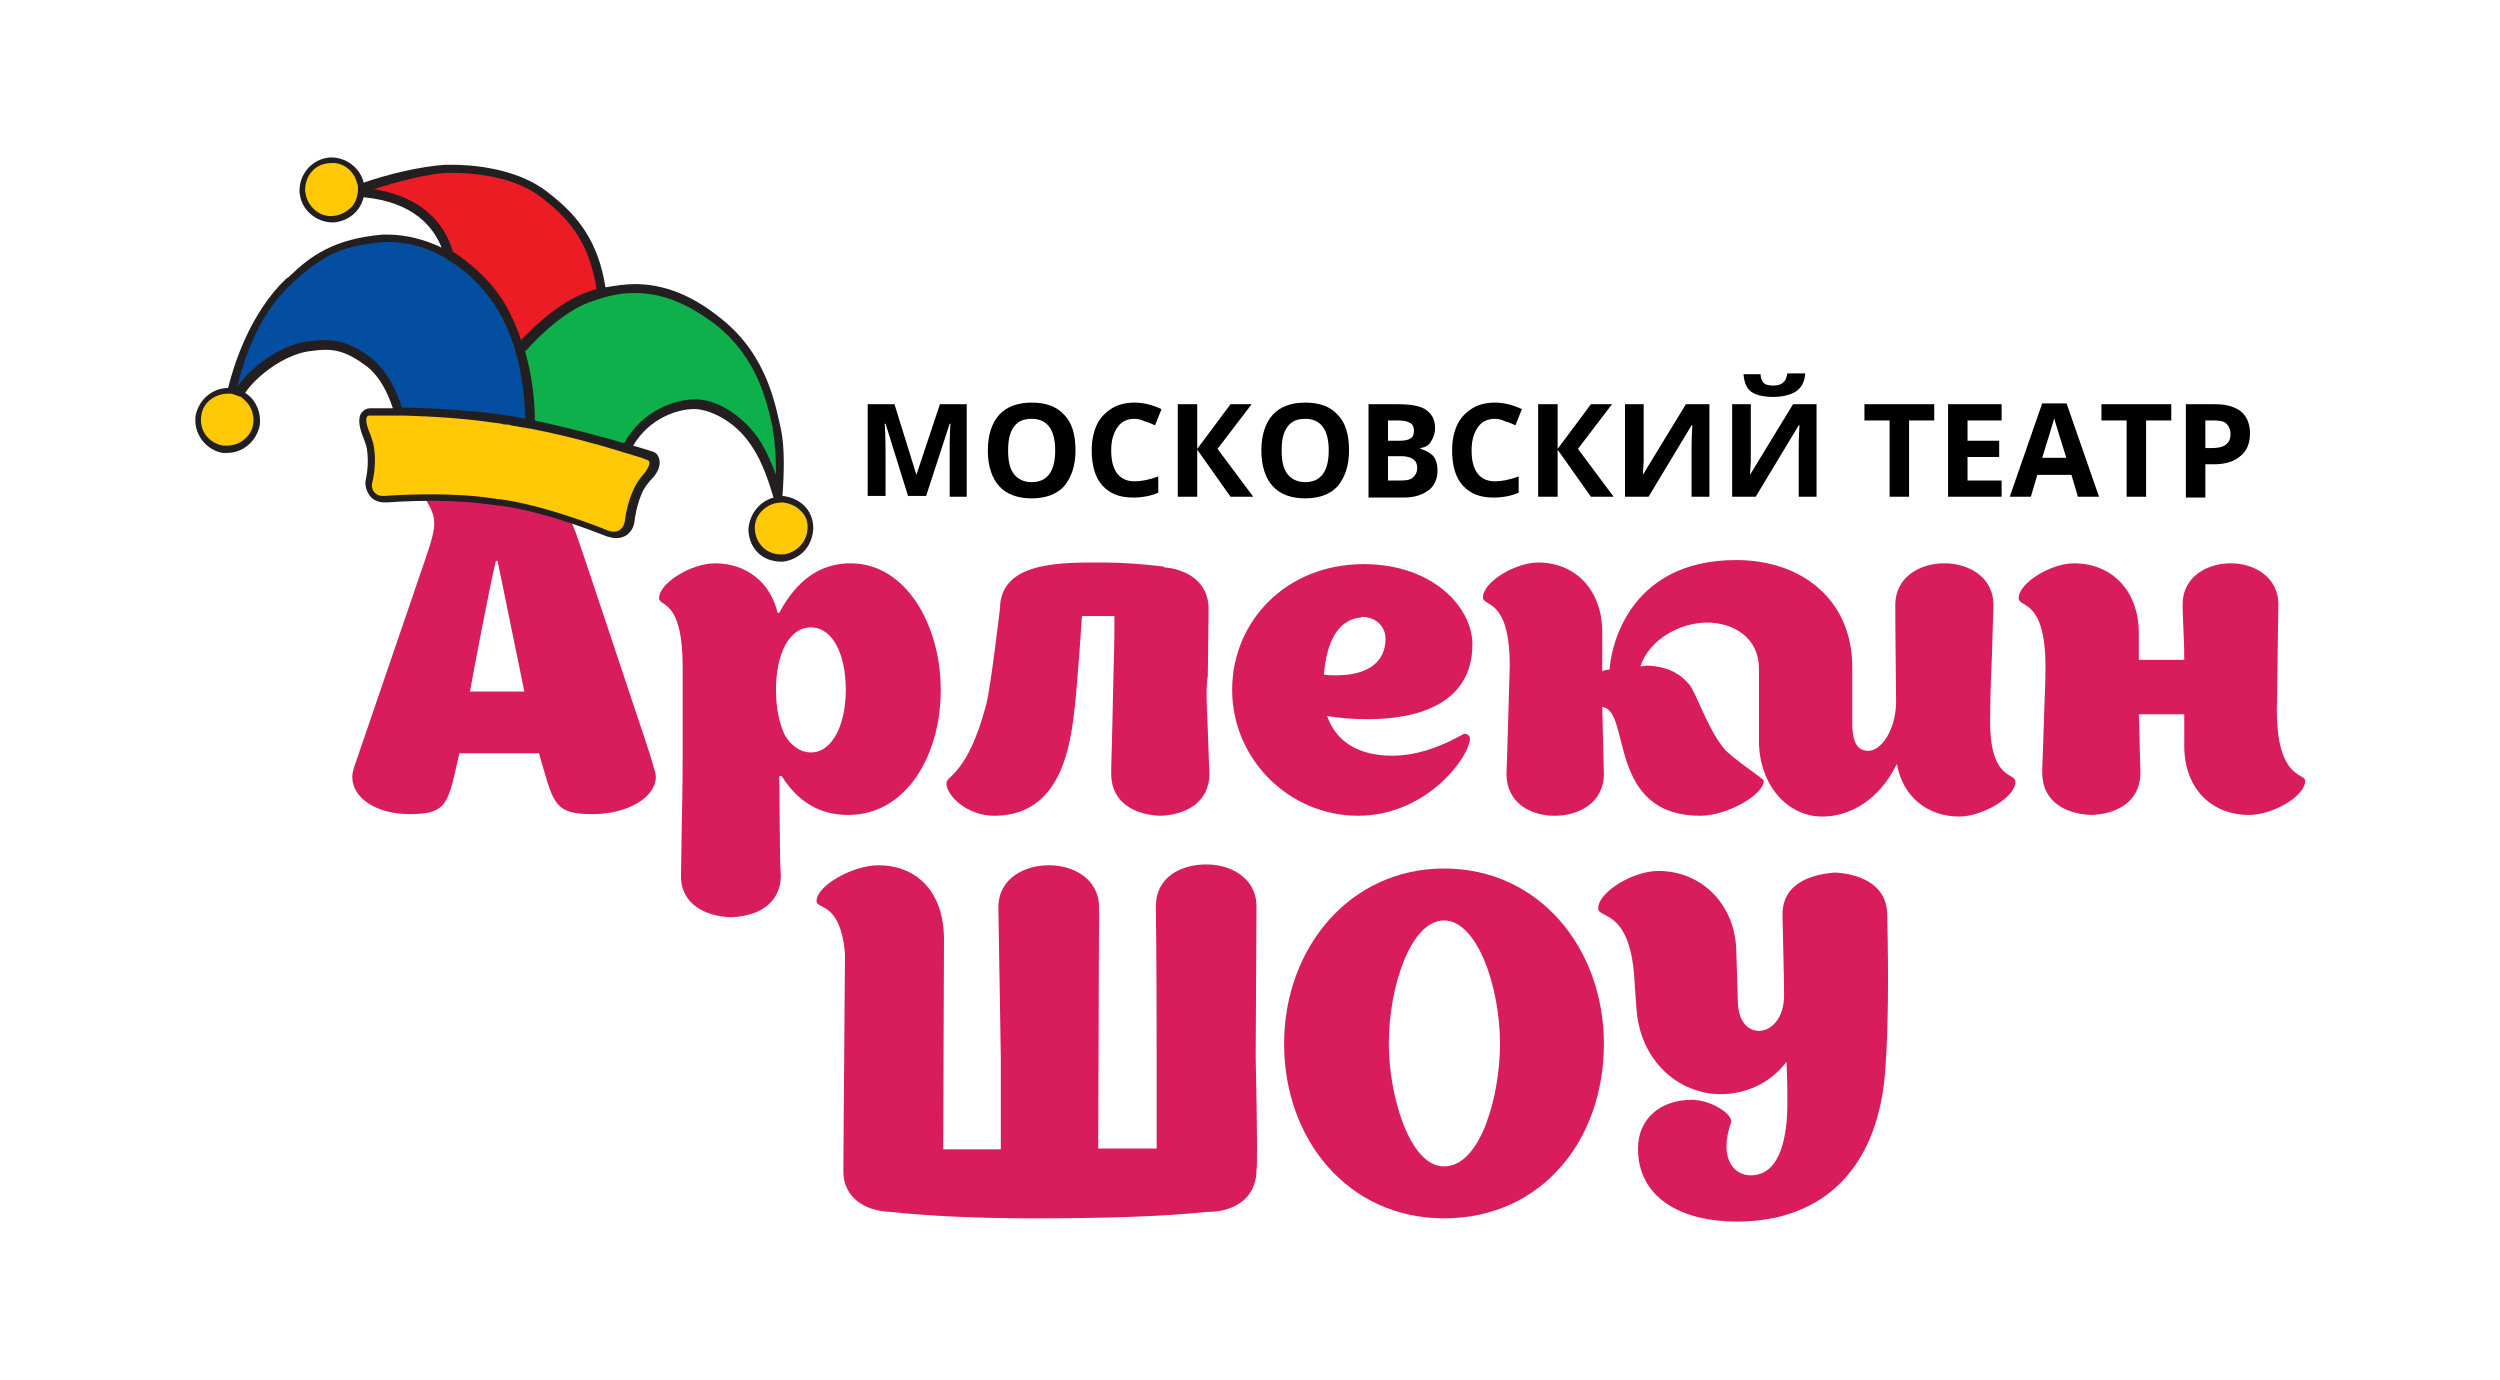 <?xml version="1.0" encoding="utf-8"?>
<!-- Generator: Adobe Illustrator 19.0.0, SVG Export Plug-In . SVG Version: 6.00 Build 0)  -->
<svg version="1.1" id="Layer_2" xmlns="http://www.w3.org/2000/svg" xmlns:xlink="http://www.w3.org/1999/xlink" x="0px" y="0px"
	 viewBox="-151 312 308 170" style="enable-background:new -151 312 308 170;" xml:space="preserve">
<style type="text/css">
	.st0{fill:#D91C5C;}
	.st1{fill:none;}
	.st2{fill:#231F20;}
	.st3{fill:#FFCA05;}
	.st4{fill:#034EA1;}
	.st5{fill:#0DB04B;}
	.st6{fill:#EC1C24;}
</style>
<g>
	<g>
		<path class="st0" d="M-70.2,407.7c0,2.5-3.4,4.6-7.8,4.6c-4.9,0-4.8-1.4-6.6-7.5h-9.8c-1.4,6-1.3,7.5-6.1,7.5
			c-4.2,0-7.1-2-7.1-4.6c0-0.4,0.1-0.7,0.2-1.1l9-26.3c0.6-1.7,0.9-3,0.9-3.8c0-1.8-1.2-2.8-1.2-3.5c0-2.3,5.3-4.1,8.1-4.1
			c4.4,0,8.5,3,10.6,8.9c0.5,1.4,1.5,4.4,3.1,9.2l4.4,13.2c1.4,4.1,2,6.1,2,6.2C-70.3,407-70.2,407.4-70.2,407.7z M-86.4,397.2
			l-3.3-16.1h-0.2c-0.6,2.2-3,14.9-3.2,16.1H-86.4z"/>
	</g>
	<g>
		<path class="st0" d="M-35.1,397c0,8-4.2,15.4-11.4,15.4c-3.5,0-6.2-1.6-8.2-4.8H-55l0.1,9.6c0,1.6,0.1,2.5,0.1,2.6
			c0,3.8-3.2,5.1-6.1,5.2H-61c-2.9-0.1-6.2-1.5-6.1-5.2l0.1-6.5c0.1-4.4,0.1-7.2,0.1-8.4v-10.8c0-8.4-2.9-7.3-2.9-8.4
			c0-1.9,4-4.3,6.9-4.3c3.8,0,6.8,2.3,7.7,6.1h0.2c2.2-4.1,5.1-6.1,8.8-6.1C-39.4,381.4-35.1,389-35.1,397z M-51.1,404.7
			c2.7,0,4.3-3.5,4.3-7.7c0-4.4-1.6-7.7-4.3-7.7c-2.7,0-4.3,3.3-4.3,7.7c0,2.2,0.4,4.1,1.1,5.6C-53.5,403.9-52.4,404.7-51.1,404.7z"
			/>
	</g>
	<g>
		<path class="st0" d="M-2.2,401.9c0.1,3.5,0.2,5.3,0.2,5.4c0,3.7-3.1,5.1-6,5.2h-0.1c-2.8-0.1-6-1.4-6-5.2c0-0.1,0-1.5,0.1-4.2
			l0.2-8.8c0.1-3.1,0.1-5.3,0.1-6.4h-4c-0.5,7.4-0.9,12.4-1.4,14.8c-1.2,6.5-4.3,9.8-9.4,9.8c-3.4,0-5.9-2.5-5.9-4
			c0-1,2.6-1,4.9-9.7c0.6-2.3,1.7-12.1,1.7-11.8c0-5.9,7.7-5.7,12.7-5.7c2.4,0,4.9,0.2,7.5,0.5v0.1c2.8,0.2,5.5,1.8,5.5,5.1
			l-0.1,8.3C-2.4,396.2-2.4,398.3-2.2,401.9z"/>
	</g>
	<g>
		<path class="st0" d="M30.1,403c0,2.1-5.2,9.5-13.8,9.5c-8.5,0-15.5-7-15.5-15.5s6.7-15.5,16.2-15.5c8.5,0,13.4,5.3,13.4,9.9
			c0,7.1-6.4,9.2-12.8,9.2c-1.8,0-3.5-0.1-5.1-0.4c1.1,3.2,3.9,4.9,8,4.9c2.8,0,5.6-0.9,8.5-2.5c0.2-0.1,0.3-0.2,0.5-0.2
			c0.1,0,0.2,0.1,0.3,0.1C30,402.6,30.1,402.8,30.1,403z M12.1,395.1c0.5,0.1,1,0.1,1.5,0.1c4,0,6.1-1.7,6.1-4.5
			c0-1.5-1.2-2.7-2.9-2.7c-0.2,0-0.1,0.1-0.2,0.1h-0.2c-0.5,0.1-0.9,0.2-1.4,0.5C13.4,389.5,12.4,391.7,12.1,395.1z"/>
	</g>
	<g>
		<path class="st0" d="M97.3,408.3c0,2-4.2,4.3-6.9,4.3c-3.9,0-7-2.4-7.7-6.5c-2.2,4.5-5.8,6.5-9.2,6.5c-4.3,0-7.8-3.9-7.8-9.4v-8.9
			c0-3.6-3-5.6-6.4-5.6c-3.2,0-7.1,2-8.2,5.4c0.3,0,0.6-0.1,0.9-0.1c2.2,0.1,3.8,0.8,5.1,2.3c0.9,1.1,2.2,5.3,4.2,7.8
			c1,1.3,5,3.8,5,4.1c0,1.7-4.5,4.3-7.8,4.3c-11.6,0-8.5-13-12.1-13.4c0.1,5.2,0.2,7.9,0.2,8.2c0,3.7-3.2,5.2-6,5.2h-0.1
			c-2.7,0-5.9-1.4-5.9-5.2c0-0.1,0.1-2.2,0.2-6.3c0.1-4,0.2-6.4,0.2-7c0-8.4-3.3-7.2-3.3-8.4c0-1.9,4-4.3,6.8-4.3
			c4.6,0,7.9,3.4,7.9,8.6v4.8c0.2-0.1,0.5-0.2,0.9-0.2c0.1-2.2,2-13.5,15.6-13.5c8.1,0,14.3,4.9,14.3,13.2v7.3c0.1,2.1,0.7,3,2,3
			c1.5,0,3.3-2.4,3.4-5.9c-0.1-7.8-0.1-11.8-0.1-12c0-3.8,3.4-5.2,6-5.2h0.1c2.7,0,6,1.5,6,5.2c0,0.2-0.1,2.2-0.2,6.3
			c-0.2,4-0.2,6.3-0.2,6.9C93.9,408.3,97.3,407.1,97.3,408.3z"/>
	</g>
	<g>
		<path class="st0" d="M133,408.2c0,1.9-4,4.2-6.9,4.2c-4.7,0-8-3.3-8-8.5V400h-5.6c0-0.4,0.2,7.4,0.2,7.2c0,3.7-3.1,5.1-6,5.2h-0.1
			c-2.9-0.1-6-1.5-6-5.2c0-0.1,0-1.1,0.1-3l0.2-6.1c0.1-2.1,0.1-3.5,0.1-4c0-8.4-3.3-7.2-3.3-8.4c0-1.9,4-4.3,6.8-4.3
			c4.7,0,8,3.4,8,8.6v3.3h5.6c0-0.5,0-1.7-0.1-3.7s-0.1-3-0.1-3.1c0-3.6,3.2-5.1,5.9-5.1h0.1c2.7,0,5.8,1.6,5.8,5.1
			c0-1.1-0.2,13.3-0.2,13.2C129.6,408.1,133,407.2,133,408.2z"/>
	</g>
</g>
<g>
	<g>
		<path class="st0" d="M3.8,456.1L3.8,456.1c0,3.8-3.1,5.2-5.9,5.2h-0.1c-5.7,0.6-13,0.8-21.6,0.8c-6.9,0-12.9-0.3-17.6-0.8
			c-2.8-0.1-5.8-1.6-5.7-5.2l0.2-26.7c-0.6-6.4-3.5-5.3-3.5-6.4c0-1.9,4.5-4.4,7.6-4.4c4.6,0,8.1,3.1,8.1,9.2l-0.1,25.8h7.1v-11.3
			c-0.2-11.9-0.3-18.1-0.3-18.5c0-3.7,3.4-5.2,6.2-5.2h0.1c2.7,0,6.1,1.5,6.1,5.2l-0.1,29.7h7.2v-11.3c0-12.1-0.1-18.3-0.1-18.5
			c0-3.8,3.3-5.2,6.2-5.2h0.1c2.7,0,6.1,1.5,6.1,5.2l-0.1,18.5C3.9,451.5,3.9,456.1,3.8,456.1z"/>
	</g>
	<g>
		<path class="st0" d="M26.9,462.1c-11.8,0-19.7-9.7-19.7-21.5S15.3,419,26.9,419c11.8,0,19.7,9.9,19.7,21.6
			C46.6,452.5,38.9,462.1,26.9,462.1z M26.9,455.7c4.6,0,6.9-8.9,6.9-15.1c0-7-2.8-15.2-6.9-15.2c-4.1,0-6.8,8.2-6.8,15.2
			C20.1,446.8,22.6,455.7,26.9,455.7z"/>
	</g>
	<g>
		<path class="st0" d="M81.3,443.3c-0.7,12.5-7.6,19.2-18.3,19.2c-7,0-12.2-3-12.2-9c0-3.6,2.7-6,6.6-6c2.3,0,4.9,1.6,4.9,2.7
			c-0.4,1.1-0.6,2.1-0.6,3c0,2.3,1.3,3.6,3,3.6c3.8,0,4.5-5.2,4.5-8.8v-1.9c0-0.6-0.1-3.3-0.1-3.3c-2,2.7-5.1,4-8.1,4
			c-5.1,0-10-4-10.4-10.7l-0.2-2.8c-0.4-9.5-4.5-8-4.5-9.4c0-2,4.3-4.6,7.4-4.6c5.2,0,9.3,3.9,9.6,9.5l0.2,6.4
			c0,2.6,1.2,3.8,2.6,3.8c1.5,0,3.1-1.5,3.1-4.4c0-1.8-0.2-9.9-0.2-9.9c0-4.2,4.1-5,6.4-5.2h0.1c2.3,0.1,6.4,1.1,6.4,5.2
			C81.7,432.7,81.6,439,81.3,443.3z"/>
	</g>
</g>
<g>
	<path d="M-39.1,373.2l-2.8-9H-42c0.1,1.8,0.1,3,0.1,3.6v5.3h-2.2v-11.3h3.3l2.7,8.7l0,0l2.9-8.7h3.3v11.4H-34v-5.4
		c0-0.3,0-0.5,0-0.9c0-0.3,0-1.2,0.1-2.7H-34l-2.9,8.9h-2.2V373.2z"/>
	<path d="M-18.5,367.5c0,1.9-0.5,3.3-1.4,4.4c-0.9,1-2.3,1.5-4,1.5s-3.1-0.5-4-1.5s-1.4-2.5-1.4-4.4s0.5-3.4,1.4-4.4s2.3-1.5,4-1.5
		c1.8,0,3.1,0.5,4,1.5C-18.9,364.1-18.5,365.6-18.5,367.5z M-26.8,367.5c0,1.3,0.2,2.2,0.7,2.9c0.5,0.6,1.2,1,2.2,1
		c1.9,0,2.9-1.3,2.9-3.9s-1-3.9-2.9-3.9c-1,0-1.7,0.3-2.2,1C-26.6,365.3-26.8,366.2-26.8,367.5z"/>
	<path d="M-11.2,363.6c-0.9,0-1.6,0.3-2.1,1c-0.5,0.7-0.8,1.6-0.8,2.9c0,2.5,1,3.8,2.9,3.8c0.8,0,1.8-0.2,2.9-0.6v2
		c-0.9,0.4-2,0.6-3.1,0.6c-1.7,0-2.9-0.5-3.8-1.5c-0.9-1-1.3-2.5-1.3-4.3c0-1.2,0.2-2.2,0.6-3.1c0.4-0.9,1.1-1.6,1.9-2.1
		c0.8-0.5,1.8-0.7,2.8-0.7c1.1,0,2.2,0.3,3.3,0.8l-0.8,2c-0.4-0.2-0.9-0.4-1.3-0.5C-10.4,363.7-10.8,363.6-11.2,363.6z"/>
	<path d="M3.4,373.2H0.6l-4.1-5.8v5.8h-2.4v-11.4h2.4v5.5l4.1-5.5h2.6l-4.2,5.5L3.4,373.2z"/>
	<path d="M15.2,367.5c0,1.9-0.5,3.3-1.4,4.4c-0.9,1-2.3,1.5-4,1.5s-3.1-0.5-4-1.5s-1.4-2.5-1.4-4.4s0.5-3.4,1.4-4.4s2.3-1.5,4-1.5
		c1.8,0,3.1,0.5,4,1.5C14.8,364.1,15.2,365.6,15.2,367.5z M6.9,367.5c0,1.3,0.2,2.2,0.7,2.9c0.5,0.6,1.2,1,2.2,1
		c1.9,0,2.9-1.3,2.9-3.9s-1-3.9-2.9-3.9c-1,0-1.7,0.3-2.2,1C7.1,365.3,6.9,366.2,6.9,367.5z"/>
	<path d="M17.6,361.8h3.6c1.6,0,2.8,0.2,3.5,0.7s1.1,1.2,1.1,2.2c0,0.7-0.2,1.2-0.5,1.7s-0.7,0.7-1.3,0.8v0.1
		c0.7,0.2,1.2,0.5,1.6,0.9c0.3,0.4,0.5,1,0.5,1.8c0,1-0.4,1.9-1.1,2.4c-0.8,0.6-1.8,0.9-3.1,0.9h-4.3V361.8z M20,366.3h1.4
		c0.7,0,1.1-0.1,1.4-0.3c0.3-0.2,0.4-0.5,0.4-1c0-0.4-0.2-0.8-0.5-0.9c-0.3-0.2-0.8-0.3-1.5-0.3H20V366.3z M20,368.2v3h1.6
		c0.7,0,1.2-0.1,1.5-0.4c0.3-0.3,0.5-0.6,0.5-1.2c0-0.9-0.7-1.4-2-1.4C21.6,368.2,20,368.2,20,368.2z"/>
	<path d="M33.2,363.6c-0.9,0-1.6,0.3-2.1,1c-0.5,0.7-0.8,1.6-0.8,2.9c0,2.5,1,3.8,2.9,3.8c0.8,0,1.8-0.2,2.9-0.6v2
		c-0.9,0.4-2,0.6-3.1,0.6c-1.7,0-2.9-0.5-3.8-1.5c-0.9-1-1.3-2.5-1.3-4.3c0-1.2,0.2-2.2,0.6-3.1c0.4-0.9,1.1-1.6,1.9-2.1
		c0.8-0.5,1.8-0.7,2.8-0.7c1.1,0,2.2,0.3,3.3,0.8l-0.8,2c-0.4-0.2-0.9-0.4-1.3-0.5C34,363.7,33.6,363.6,33.2,363.6z"/>
	<path d="M47.8,373.2H45l-4.1-5.8v5.8h-2.4v-11.4h2.4v5.5l4.1-5.5h2.6l-4.2,5.5L47.8,373.2z"/>
	<path d="M49.3,361.8h2.2v5.5v1.5l-0.1,1.7l0,0l5.3-8.7h2.9v11.4h-2.2v-5.5c0-0.7,0-1.8,0.1-3.3h-0.1l-5.3,8.8h-2.9v-11.4H49.3z"/>
	<path d="M62.5,361.8h2.2v5.5v1.5l-0.1,1.7l0,0l5.3-8.7h2.9v11.4h-2.2v-5.5c0-0.7,0-1.8,0.1-3.3h-0.1l-5.3,8.8h-2.9v-11.4H62.5z
		 M71.4,358.1c-0.1,1-0.5,1.7-1.1,2.1c-0.6,0.4-1.6,0.7-2.8,0.7s-2.1-0.2-2.7-0.6c-0.6-0.4-0.9-1.1-1-2.2h2.1c0,0.5,0.2,0.9,0.4,1.1
		c0.2,0.2,0.6,0.3,1.2,0.3c0.5,0,0.9-0.1,1.2-0.4c0.3-0.2,0.4-0.6,0.5-1.1h2.2V358.1z"/>
	<path d="M84.2,373.2h-2.4v-9.4h-3.1v-2h8.6v2h-3.1V373.2z"/>
	<path d="M95.6,373.2H89v-11.4h6.6v2h-4.2v2.5h3.9v2h-3.9v2.9h4.2V373.2z"/>
	<path d="M105,373.2l-0.8-2.7H100l-0.8,2.7h-2.6l4-11.5h3l4,11.5H105z M103.6,368.5c-0.8-2.5-1.2-3.9-1.3-4.2
		c-0.1-0.3-0.2-0.6-0.2-0.8c-0.2,0.7-0.7,2.3-1.5,4.9h3V368.5z"/>
	<path d="M113.5,373.2H111v-9.4h-3.1v-2h8.6v2h-3.1v9.4H113.5z"/>
	<path d="M126.2,365.4c0,1.2-0.4,2.2-1.2,2.8c-0.8,0.7-1.9,1-3.3,1h-1v4.1h-2.4v-11.5h3.6c1.4,0,2.4,0.3,3.2,0.9
		C125.8,363.3,126.2,364.2,126.2,365.4z M120.7,367.2h0.8c0.7,0,1.3-0.1,1.7-0.4c0.4-0.3,0.6-0.7,0.6-1.3s-0.2-1-0.5-1.3
		c-0.3-0.3-0.8-0.4-1.5-0.4h-1.1V367.2z"/>
</g>
<g>
	<g>
		<g>
			<path class="st1" d="M-107,334.6c-0.4-1.6-1.8-2.7-3.4-2.5c-1.9,0.1-3.1,1.7-3,3.5c0,0.2,0.1,0.3,0.1,0.5
				c0.4,1.6,1.9,2.7,3.4,2.5c0.9-0.1,1.6-0.5,2.2-1.1c0.4-0.4,0.6-0.9,0.7-1.4c0.1-0.3,0.1-0.7,0.1-1
				C-106.9,334.9-107,334.8-107,334.6L-107,334.6z"/>
			<path class="st2" d="M-54.6,373.1c0.2-2.7,0.3-6-0.2-8.3c-0.6-2.4-1.5-8.9-7.3-13.5c-3.8-3.1-7.3-4.3-10.7-4.3
				c-1.2,0-2.4,0.2-3.6,0.4c-0.9-5.6-3.3-8.8-7.1-11.7c-3.9-3.1-9.7-3.4-11.8-3.4c-0.5,0-0.8,0-0.8,0c-3.2,0.2-7.2,1.2-10.1,2.2
				c-0.4-1.8-2.2-3.2-4.2-3.1c-2.2,0.2-3.8,2.1-3.7,4.3c0,0.2,0.1,0.4,0.1,0.6c0.4,1.8,2.2,3.2,4.2,3.1c1.8-0.2,3.2-1.4,3.6-3.1
				c6.2,0.6,8.6,3.7,9.6,6.2c-2.1-1-4.4-1.6-6.7-1.6c-0.2,0-0.3,0-0.5,0c-6.1,0.5-9,2.7-11.5,5.1c-0.1,0.1-0.2,0.2-0.4,0.3l-0.1,0.1
				c-0.3,0.3-0.6,0.6-0.8,0.8c-4,4.4-5.7,10.2-6.3,12.6c-1.9,0-3.6,1.4-4,3.4c-0.3,2.2,1.2,4.2,3.3,4.6c0.2,0,0.4,0,0.6,0
				c1.9,0,3.6-1.4,4-3.4c0.2-1.6-0.5-3.2-1.8-4c1.5-2.2,4.8-4.6,7.7-5.1c0.8-0.1,1.5-0.2,2.1-0.2c0,0,0,0,0.1,0h0.1
				c1.5,0,2.9,0.5,4.8,1.9c1.8,1.3,2.8,3.5,3.4,5.3c-0.9,0-1.9,0-2.8,0c-0.4,0-0.8,0.2-1.1,0.6c-0.5,0.8-0.1,2,0.1,2.6
				c0.1,0.3,0.5,1.2,0.6,1.8c0.3,1.9-0.1,3.6-0.1,3.6c-0.2,0.8,0,1.5,0.4,2.1s1.1,0.9,1.9,0.9c0.1,0,0.2,0,0.3,0
				c0,0,2.4-0.2,5.5-0.2c2.9,0,5.4,0.2,7.5,0.5c0.3,0,0.5,0.1,0.8,0.1s0.6,0.1,0.8,0.1c5.8,0.9,12.4,3.7,12.5,3.7
				c0.4,0.1,0.7,0.2,1.1,0.2c1.3,0,2.2-0.9,2.3-2.3c0,0,0.2-1.8,1-3.5c0.3-0.6,0.9-1.3,1.1-1.5c0.5-0.5,1.2-1.5,0.9-2.5
				c-0.1-0.4-0.4-0.8-0.9-0.9c0,0-0.9-0.3-2.3-0.7c2.1-3.5,5.6-4.5,7.5-4.5c0.1,0,0.2,0,0.3,0c2.1,0.2,5,1.7,6.9,4.7
				c1.2,1.8,2,4.2,2.6,6.2c-1.8,0.5-3,2.1-3.1,4c0.1,2.2,1.6,3.9,4.1,3.9c0.9,0,3.7-0.8,3.9-4.1C-50.8,374.7-52.6,373.3-54.6,373.1z
				"/>
		</g>
		<path class="st3" d="M-122.5,360.5c-0.2,0-0.3,0-0.5,0h-0.1c-1.5,0.1-2.9,1.1-3.1,2.7c-0.3,1.8,0.9,3.4,2.7,3.7c0.2,0,0.3,0,0.5,0
			c1.6,0,3-1.2,3.2-2.7c0.1-0.9-0.1-1.7-0.6-2.4c-0.2-0.3-0.6-0.6-0.9-0.9C-121.7,360.8-122.1,360.6-122.5,360.5z"/>
	</g>
	<path class="st4" d="M-89.8,363c0.5,0.1,0.9,0.1,1.3,0.2c0.3,0,0.5,0.1,0.7,0.1c0.5,0.1,1,0.2,1.5,0.3c0-2-0.3-4.6-0.9-7.3
		c-0.1-0.3-0.2-0.6-0.3-0.9c0-0.2-0.1-0.3-0.1-0.5c-0.1-0.2-0.1-0.4-0.2-0.6c-0.5-1.4-1-2.7-1.8-4c-1.4-2.3-3.2-4.3-5.3-5.7
		c-0.4-0.3-0.8-0.5-1.2-0.8c-2.2-1.3-4.7-2-7.2-2c-5.6,0.4-7.8,1.6-11.5,4.9c-4.7,4.2-6.3,10.3-7,13c1.6-2.4,5.1-5,8.4-5.6
		c0.7-0.1,1.5-0.2,2.4-0.2c2,0,3.6,0.6,5.6,2.1c2.1,1.6,3.3,4.2,3.9,6.2C-97,362.3-92.8,362.6-89.8,363z"/>
	<g>
		<g>
			<path class="st5" d="M-74.1,366.6c2.3-4.2,6.5-5.4,8.7-5.4c0.1,0,0.3,0,0.4,0c2.8,0.2,5.8,2.3,7.7,5.2c0.7,1.2,1.4,2.7,1.9,4.1
				c0-2-0.1-4-0.4-5.5c0-0.2,0-0.5-0.1-0.7c-0.6-2.7-1.8-8.2-6.8-12.2c-3.5-2.7-6.7-4-10.1-4c-1.6,0-3.2,0.3-4.9,0.9
				c-3.4,1-6.7,4.2-8.6,6.3c0.9,3.2,1.2,6.3,1.2,8.5C-81,364.7-76.8,365.8-74.1,366.6z"/>
			<g>
				<path class="st3" d="M-74.6,367.6c-2.9-0.9-6.6-1.9-10.6-2.7c-0.4-0.1-0.7-0.1-1.1-0.2c-0.2,0-0.5-0.1-0.7-0.1
					c-0.3-0.1-0.7-0.1-1.1-0.2c-0.2-0.1-0.4-0.1-0.6-0.1c-0.2,0-0.3,0-0.5-0.1c-0.3,0-0.5-0.1-0.8-0.1c-4-0.6-8-0.8-11.2-0.9
					c-0.4,0-0.8,0-1.2,0c-1,0-1.9,0-2.6,0c-0.5,0-0.5,0-0.5,0c-0.5,0-0.5,0.8,0,2c0,0,0.5,1.2,0.6,2.1c0.3,2.1-0.2,4-0.2,4
					c-0.3,1,0.3,1.8,1.3,1.8c0.1,0,0.1,0,0.2,0c0,0,2.4-0.2,5.6-0.2c2.4,0,5.1,0.1,7.7,0.5c0.3,0,0.5,0.1,0.8,0.1s0.5,0.1,0.8,0.1
					c6,1,12.7,3.8,12.7,3.8c0.3,0.1,0.5,0.1,0.7,0.1c0.7,0,1.2-0.6,1.3-1.4c0,0,0.2-2,1.1-3.9c0.4-0.9,1.2-1.8,1.2-1.8
					c0.7-0.8,0.9-1.6,0.5-1.7c0,0,0,0-0.5-0.2c-0.6-0.2-1.2-0.4-1.9-0.6C-74,367.8-74.3,367.7-74.6,367.6z"/>
				<path class="st6" d="M-89.9,347.8c0.4,0.6,0.9,1.2,1.2,1.8c0.8,1.4,1.4,2.8,1.9,4.3c2.1-2.2,5.3-5.1,8.7-6.1
					c0.2-0.1,0.4-0.1,0.6-0.2c-0.9-5.6-3.2-8.5-6.7-11.2c-3.5-2.8-8.9-3.1-11.1-3.1c-2.3-0.1-6.9,1.1-9.6,2c3,0.5,5.4,1.6,7.2,3.4
					c1.4,1.4,2.1,3,2.5,4.3C-93.2,344.3-91.4,345.9-89.9,347.8z"/>
			</g>
		</g>
	</g>
	<path class="st3" d="M-107,336.1c-0.1,0.5-0.3,1-0.7,1.4c-0.6,0.6-1.3,1-2.2,1.1c-1.5,0.2-3-0.9-3.4-2.5c0-0.2-0.1-0.3-0.1-0.5
		c-0.1-1.8,1.1-3.4,3-3.5c1.6-0.2,3,0.9,3.4,2.5c0,0,0.1,0.3,0.1,0.5C-106.9,335.4-106.9,335.8-107,336.1z"/>
	<path class="st3" d="M-52.5,374.8c-0.5-0.5-1.3-0.8-2-0.9c-0.1,0-0.5,0-1,0.1c-1.5,0.4-2.6,1.7-2.5,3.2c0.1,1.8,1.5,3.2,3.4,3.1
		c1.1,0,3.1-1.1,3.1-3.4C-51.5,376.1-51.8,375.4-52.5,374.8z"/>
</g>
</svg>

